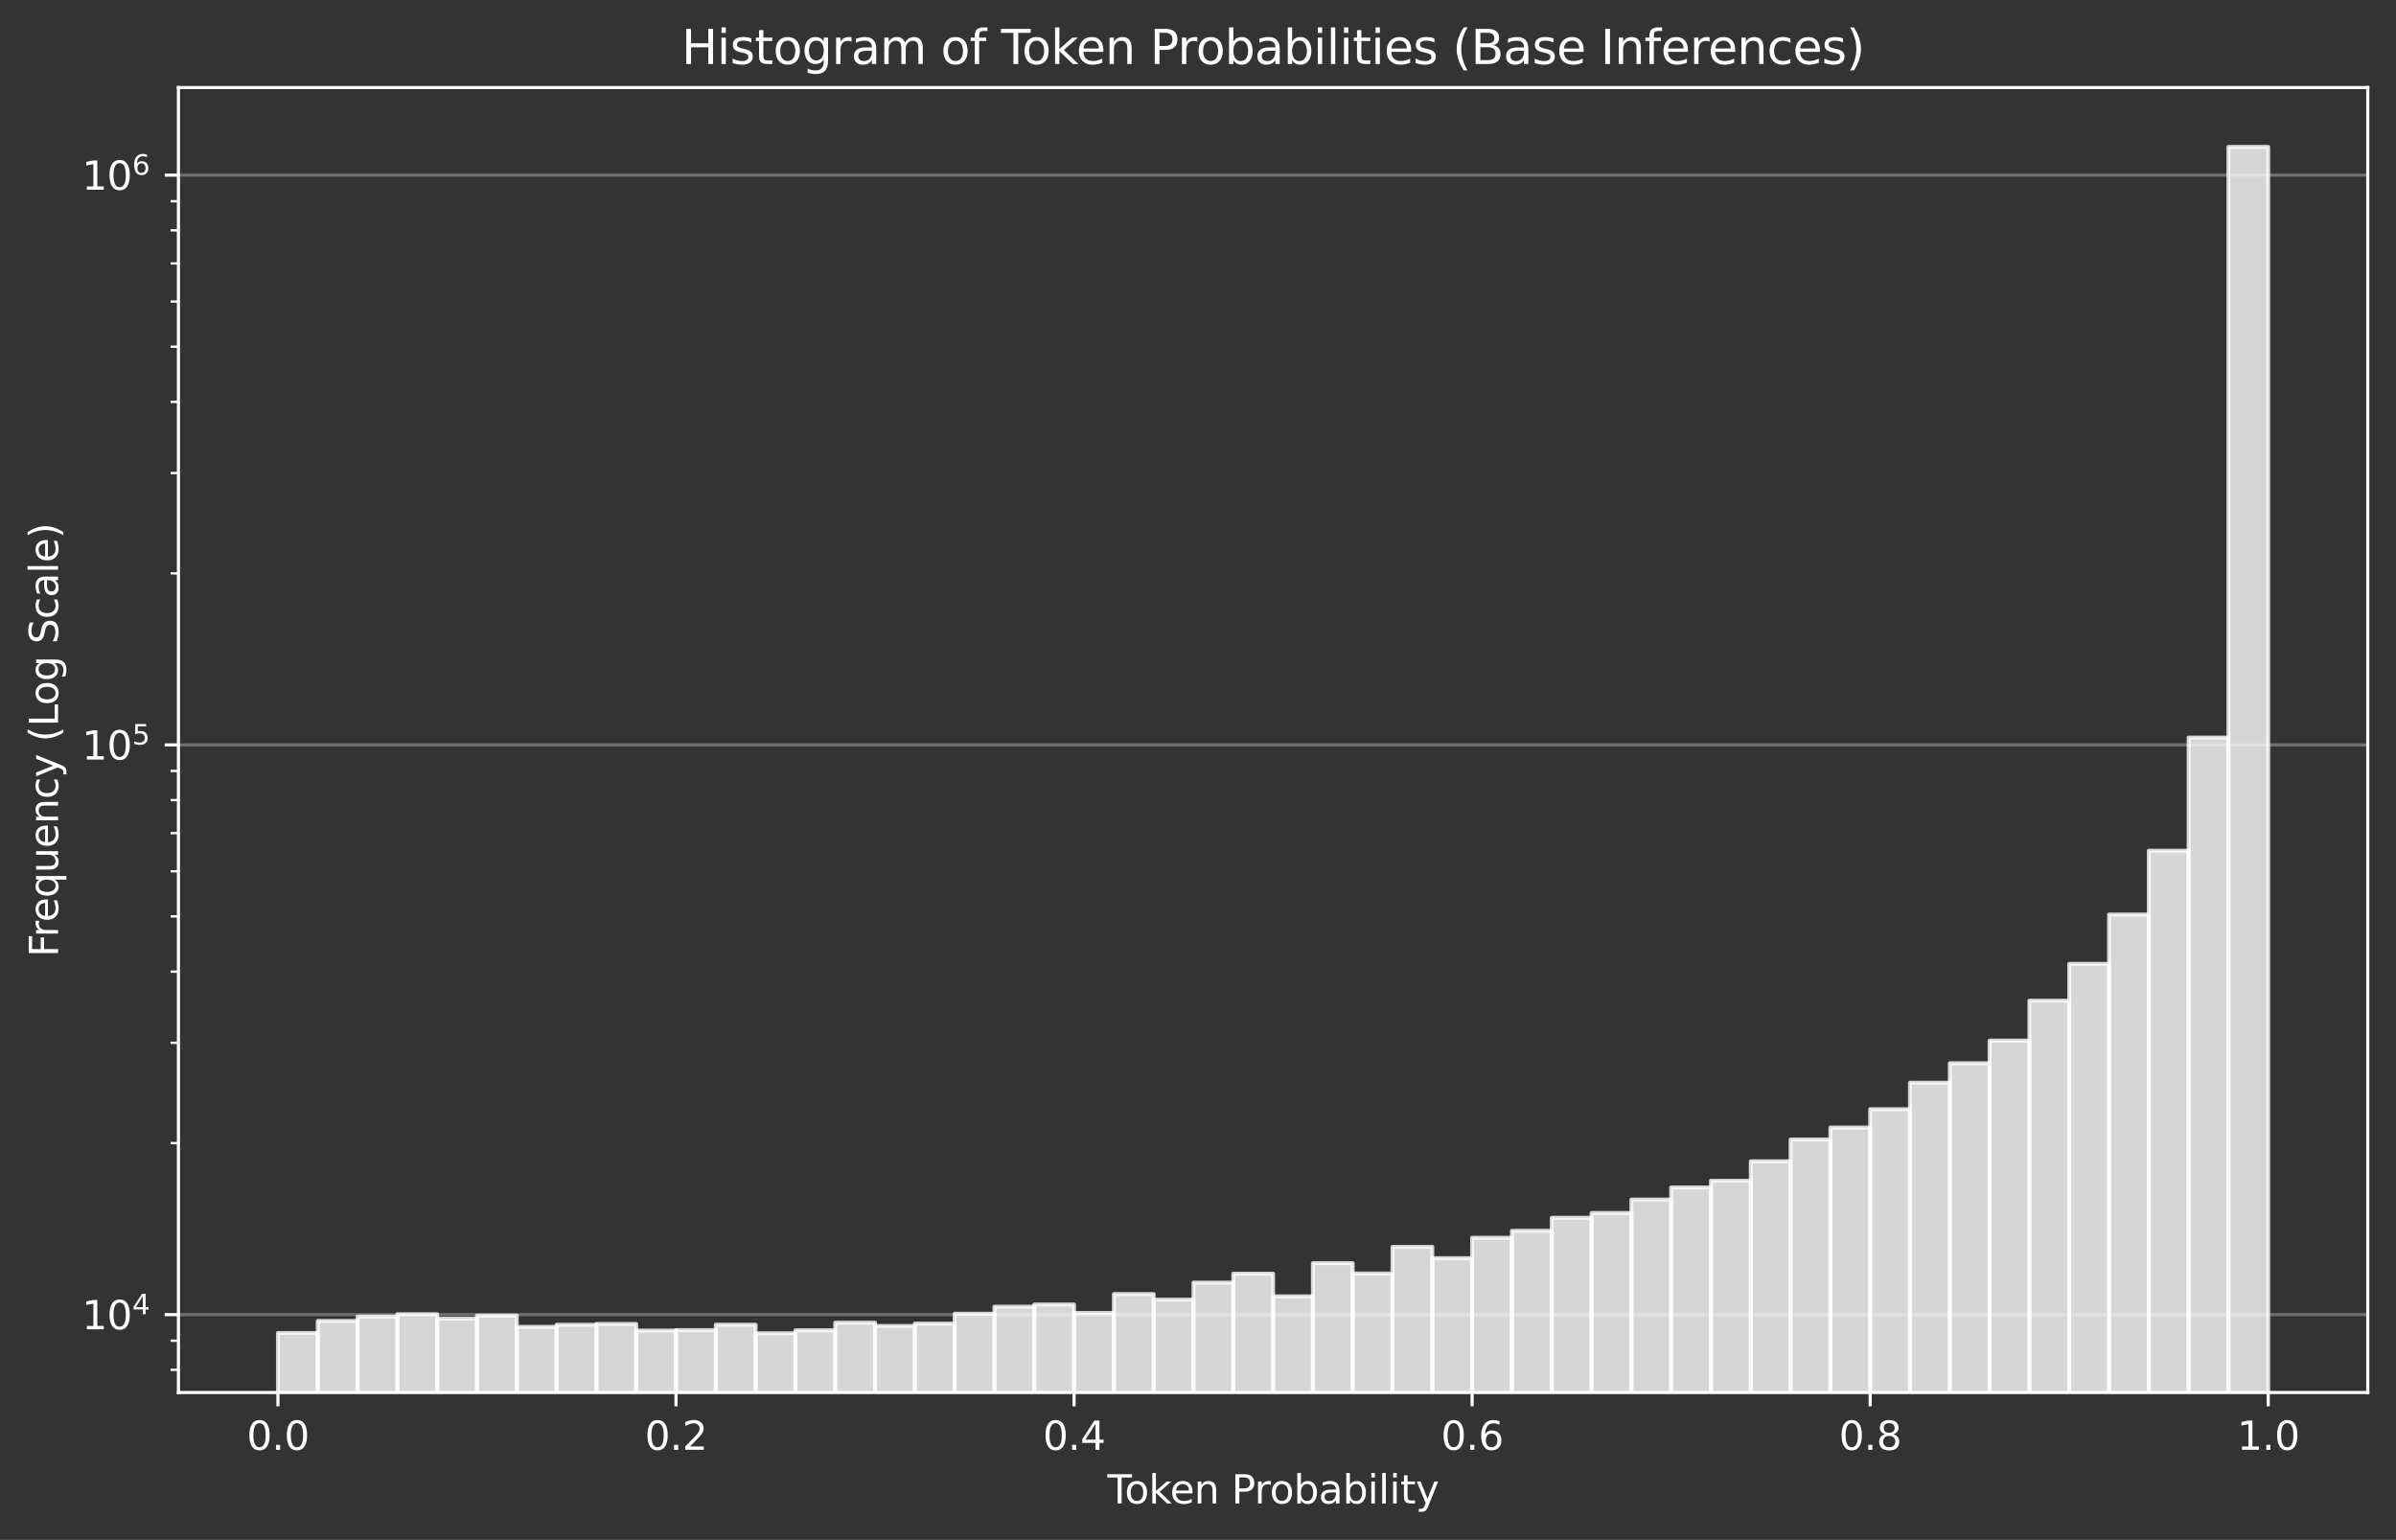 <?xml version="1.0" encoding="utf-8" standalone="no"?>
<!DOCTYPE svg PUBLIC "-//W3C//DTD SVG 1.1//EN"
  "http://www.w3.org/Graphics/SVG/1.1/DTD/svg11.dtd">
<svg xmlns:xlink="http://www.w3.org/1999/xlink" width="610.678pt" height="392.514pt" viewBox="0 0 610.678 392.514" xmlns="http://www.w3.org/2000/svg" version="1.1">
 <rect x="0" y="0" width="610.678" height="392.514" fill="#333333" stroke="none"/>
 <defs>
  <style type="text/css">*{stroke-linejoin: round; stroke-linecap: butt}</style>
 </defs>
 <g id="figure_1">
  <g id="patch_1">
   <path d="M 0 392.514 
L 610.678 392.514 
L 610.678 0 
L 0 0 
L 0 392.514 
z
" style="fill: none"/>
  </g>
  <g id="axes_1">
   <g id="patch_2">
    <path d="M 45.478 354.958 
L 603.478 354.958 
L 603.478 22.318 
L 45.478 22.318 
L 45.478 354.958 
z
" style="fill: none"/>
   </g>
   <g id="patch_3">
    <path d="M 70.842 146142.339 
L 80.987 146142.339 
L 80.987 339.77 
L 70.842 339.77 
z
" clip-path="url(#pc4e2f8fa80)" style="fill: #ffffff; opacity: 0.8; stroke: #ffffff; stroke-linejoin: miter"/>
   </g>
   <g id="patch_4">
    <path d="M 80.987 146142.339 
L 91.133 146142.339 
L 91.133 336.695 
L 80.987 336.695 
z
" clip-path="url(#pc4e2f8fa80)" style="fill: #ffffff; opacity: 0.8; stroke: #ffffff; stroke-linejoin: miter"/>
   </g>
   <g id="patch_5">
    <path d="M 91.133 146142.339 
L 101.278 146142.339 
L 101.278 335.586 
L 91.133 335.586 
z
" clip-path="url(#pc4e2f8fa80)" style="fill: #ffffff; opacity: 0.8; stroke: #ffffff; stroke-linejoin: miter"/>
   </g>
   <g id="patch_6">
    <path d="M 101.278 146142.339 
L 111.424 146142.339 
L 111.424 334.985 
L 101.278 334.985 
z
" clip-path="url(#pc4e2f8fa80)" style="fill: #ffffff; opacity: 0.8; stroke: #ffffff; stroke-linejoin: miter"/>
   </g>
   <g id="patch_7">
    <path d="M 111.424 146142.339 
L 121.569 146142.339 
L 121.569 336.128 
L 111.424 336.128 
z
" clip-path="url(#pc4e2f8fa80)" style="fill: #ffffff; opacity: 0.8; stroke: #ffffff; stroke-linejoin: miter"/>
   </g>
   <g id="patch_8">
    <path d="M 121.569 146142.339 
L 131.714 146142.339 
L 131.714 335.338 
L 121.569 335.338 
z
" clip-path="url(#pc4e2f8fa80)" style="fill: #ffffff; opacity: 0.8; stroke: #ffffff; stroke-linejoin: miter"/>
   </g>
   <g id="patch_9">
    <path d="M 131.714 146142.339 
L 141.86 146142.339 
L 141.86 338.207 
L 131.714 338.207 
z
" clip-path="url(#pc4e2f8fa80)" style="fill: #ffffff; opacity: 0.8; stroke: #ffffff; stroke-linejoin: miter"/>
   </g>
   <g id="patch_10">
    <path d="M 141.86 146142.339 
L 152.005 146142.339 
L 152.005 337.679 
L 141.86 337.679 
z
" clip-path="url(#pc4e2f8fa80)" style="fill: #ffffff; opacity: 0.8; stroke: #ffffff; stroke-linejoin: miter"/>
   </g>
   <g id="patch_11">
    <path d="M 152.005 146142.339 
L 162.151 146142.339 
L 162.151 337.463 
L 152.005 337.463 
z
" clip-path="url(#pc4e2f8fa80)" style="fill: #ffffff; opacity: 0.8; stroke: #ffffff; stroke-linejoin: miter"/>
   </g>
   <g id="patch_12">
    <path d="M 162.151 146142.339 
L 172.296 146142.339 
L 172.296 339.162 
L 162.151 339.162 
z
" clip-path="url(#pc4e2f8fa80)" style="fill: #ffffff; opacity: 0.8; stroke: #ffffff; stroke-linejoin: miter"/>
   </g>
   <g id="patch_13">
    <path d="M 172.296 146142.339 
L 182.442 146142.339 
L 182.442 339.048 
L 172.296 339.048 
z
" clip-path="url(#pc4e2f8fa80)" style="fill: #ffffff; opacity: 0.8; stroke: #ffffff; stroke-linejoin: miter"/>
   </g>
   <g id="patch_14">
    <path d="M 182.442 146142.339 
L 192.587 146142.339 
L 192.587 337.666 
L 182.442 337.666 
z
" clip-path="url(#pc4e2f8fa80)" style="fill: #ffffff; opacity: 0.8; stroke: #ffffff; stroke-linejoin: miter"/>
   </g>
   <g id="patch_15">
    <path d="M 192.587 146142.339 
L 202.733 146142.339 
L 202.733 339.838 
L 192.587 339.838 
z
" clip-path="url(#pc4e2f8fa80)" style="fill: #ffffff; opacity: 0.8; stroke: #ffffff; stroke-linejoin: miter"/>
   </g>
   <g id="patch_16">
    <path d="M 202.733 146142.339 
L 212.878 146142.339 
L 212.878 339.081 
L 202.733 339.081 
z
" clip-path="url(#pc4e2f8fa80)" style="fill: #ffffff; opacity: 0.8; stroke: #ffffff; stroke-linejoin: miter"/>
   </g>
   <g id="patch_17">
    <path d="M 212.878 146142.339 
L 223.024 146142.339 
L 223.024 337.143 
L 212.878 337.143 
z
" clip-path="url(#pc4e2f8fa80)" style="fill: #ffffff; opacity: 0.8; stroke: #ffffff; stroke-linejoin: miter"/>
   </g>
   <g id="patch_18">
    <path d="M 223.024 146142.339 
L 233.169 146142.339 
L 233.169 337.982 
L 223.024 337.982 
z
" clip-path="url(#pc4e2f8fa80)" style="fill: #ffffff; opacity: 0.8; stroke: #ffffff; stroke-linejoin: miter"/>
   </g>
   <g id="patch_19">
    <path d="M 233.169 146142.339 
L 243.314 146142.339 
L 243.314 337.378 
L 233.169 337.378 
z
" clip-path="url(#pc4e2f8fa80)" style="fill: #ffffff; opacity: 0.8; stroke: #ffffff; stroke-linejoin: miter"/>
   </g>
   <g id="patch_20">
    <path d="M 243.314 146142.339 
L 253.46 146142.339 
L 253.46 334.865 
L 243.314 334.865 
z
" clip-path="url(#pc4e2f8fa80)" style="fill: #ffffff; opacity: 0.8; stroke: #ffffff; stroke-linejoin: miter"/>
   </g>
   <g id="patch_21">
    <path d="M 253.46 146142.339 
L 263.605 146142.339 
L 263.605 333.069 
L 253.46 333.069 
z
" clip-path="url(#pc4e2f8fa80)" style="fill: #ffffff; opacity: 0.8; stroke: #ffffff; stroke-linejoin: miter"/>
   </g>
   <g id="patch_22">
    <path d="M 263.605 146142.339 
L 273.751 146142.339 
L 273.751 332.509 
L 263.605 332.509 
z
" clip-path="url(#pc4e2f8fa80)" style="fill: #ffffff; opacity: 0.8; stroke: #ffffff; stroke-linejoin: miter"/>
   </g>
   <g id="patch_23">
    <path d="M 273.751 146142.339 
L 283.896 146142.339 
L 283.896 334.658 
L 273.751 334.658 
z
" clip-path="url(#pc4e2f8fa80)" style="fill: #ffffff; opacity: 0.8; stroke: #ffffff; stroke-linejoin: miter"/>
   </g>
   <g id="patch_24">
    <path d="M 283.896 146142.339 
L 294.042 146142.339 
L 294.042 329.842 
L 283.896 329.842 
z
" clip-path="url(#pc4e2f8fa80)" style="fill: #ffffff; opacity: 0.8; stroke: #ffffff; stroke-linejoin: miter"/>
   </g>
   <g id="patch_25">
    <path d="M 294.042 146142.339 
L 304.187 146142.339 
L 304.187 331.28 
L 294.042 331.28 
z
" clip-path="url(#pc4e2f8fa80)" style="fill: #ffffff; opacity: 0.8; stroke: #ffffff; stroke-linejoin: miter"/>
   </g>
   <g id="patch_26">
    <path d="M 304.187 146142.339 
L 314.333 146142.339 
L 314.333 326.928 
L 304.187 326.928 
z
" clip-path="url(#pc4e2f8fa80)" style="fill: #ffffff; opacity: 0.8; stroke: #ffffff; stroke-linejoin: miter"/>
   </g>
   <g id="patch_27">
    <path d="M 314.333 146142.339 
L 324.478 146142.339 
L 324.478 324.643 
L 314.333 324.643 
z
" clip-path="url(#pc4e2f8fa80)" style="fill: #ffffff; opacity: 0.8; stroke: #ffffff; stroke-linejoin: miter"/>
   </g>
   <g id="patch_28">
    <path d="M 324.478 146142.339 
L 334.624 146142.339 
L 334.624 330.437 
L 324.478 330.437 
z
" clip-path="url(#pc4e2f8fa80)" style="fill: #ffffff; opacity: 0.8; stroke: #ffffff; stroke-linejoin: miter"/>
   </g>
   <g id="patch_29">
    <path d="M 334.624 146142.339 
L 344.769 146142.339 
L 344.769 321.965 
L 334.624 321.965 
z
" clip-path="url(#pc4e2f8fa80)" style="fill: #ffffff; opacity: 0.8; stroke: #ffffff; stroke-linejoin: miter"/>
   </g>
   <g id="patch_30">
    <path d="M 344.769 146142.339 
L 354.914 146142.339 
L 354.914 324.616 
L 344.769 324.616 
z
" clip-path="url(#pc4e2f8fa80)" style="fill: #ffffff; opacity: 0.8; stroke: #ffffff; stroke-linejoin: miter"/>
   </g>
   <g id="patch_31">
    <path d="M 354.914 146142.339 
L 365.06 146142.339 
L 365.06 317.822 
L 354.914 317.822 
z
" clip-path="url(#pc4e2f8fa80)" style="fill: #ffffff; opacity: 0.8; stroke: #ffffff; stroke-linejoin: miter"/>
   </g>
   <g id="patch_32">
    <path d="M 365.06 146142.339 
L 375.205 146142.339 
L 375.205 320.702 
L 365.06 320.702 
z
" clip-path="url(#pc4e2f8fa80)" style="fill: #ffffff; opacity: 0.8; stroke: #ffffff; stroke-linejoin: miter"/>
   </g>
   <g id="patch_33">
    <path d="M 375.205 146142.339 
L 385.351 146142.339 
L 385.351 315.496 
L 375.205 315.496 
z
" clip-path="url(#pc4e2f8fa80)" style="fill: #ffffff; opacity: 0.8; stroke: #ffffff; stroke-linejoin: miter"/>
   </g>
   <g id="patch_34">
    <path d="M 385.351 146142.339 
L 395.496 146142.339 
L 395.496 313.728 
L 385.351 313.728 
z
" clip-path="url(#pc4e2f8fa80)" style="fill: #ffffff; opacity: 0.8; stroke: #ffffff; stroke-linejoin: miter"/>
   </g>
   <g id="patch_35">
    <path d="M 395.496 146142.339 
L 405.642 146142.339 
L 405.642 310.406 
L 395.496 310.406 
z
" clip-path="url(#pc4e2f8fa80)" style="fill: #ffffff; opacity: 0.8; stroke: #ffffff; stroke-linejoin: miter"/>
   </g>
   <g id="patch_36">
    <path d="M 405.642 146142.339 
L 415.787 146142.339 
L 415.787 309.185 
L 405.642 309.185 
z
" clip-path="url(#pc4e2f8fa80)" style="fill: #ffffff; opacity: 0.8; stroke: #ffffff; stroke-linejoin: miter"/>
   </g>
   <g id="patch_37">
    <path d="M 415.787 146142.339 
L 425.933 146142.339 
L 425.933 305.751 
L 415.787 305.751 
z
" clip-path="url(#pc4e2f8fa80)" style="fill: #ffffff; opacity: 0.8; stroke: #ffffff; stroke-linejoin: miter"/>
   </g>
   <g id="patch_38">
    <path d="M 425.933 146142.339 
L 436.078 146142.339 
L 436.078 302.686 
L 425.933 302.686 
z
" clip-path="url(#pc4e2f8fa80)" style="fill: #ffffff; opacity: 0.8; stroke: #ffffff; stroke-linejoin: miter"/>
   </g>
   <g id="patch_39">
    <path d="M 436.078 146142.339 
L 446.224 146142.339 
L 446.224 300.963 
L 436.078 300.963 
z
" clip-path="url(#pc4e2f8fa80)" style="fill: #ffffff; opacity: 0.8; stroke: #ffffff; stroke-linejoin: miter"/>
   </g>
   <g id="patch_40">
    <path d="M 446.224 146142.339 
L 456.369 146142.339 
L 456.369 296.009 
L 446.224 296.009 
z
" clip-path="url(#pc4e2f8fa80)" style="fill: #ffffff; opacity: 0.8; stroke: #ffffff; stroke-linejoin: miter"/>
   </g>
   <g id="patch_41">
    <path d="M 456.369 146142.339 
L 466.514 146142.339 
L 466.514 290.448 
L 456.369 290.448 
z
" clip-path="url(#pc4e2f8fa80)" style="fill: #ffffff; opacity: 0.8; stroke: #ffffff; stroke-linejoin: miter"/>
   </g>
   <g id="patch_42">
    <path d="M 466.514 146142.339 
L 476.66 146142.339 
L 476.66 287.409 
L 466.514 287.409 
z
" clip-path="url(#pc4e2f8fa80)" style="fill: #ffffff; opacity: 0.8; stroke: #ffffff; stroke-linejoin: miter"/>
   </g>
   <g id="patch_43">
    <path d="M 476.66 146142.339 
L 486.805 146142.339 
L 486.805 282.736 
L 476.66 282.736 
z
" clip-path="url(#pc4e2f8fa80)" style="fill: #ffffff; opacity: 0.8; stroke: #ffffff; stroke-linejoin: miter"/>
   </g>
   <g id="patch_44">
    <path d="M 486.805 146142.339 
L 496.951 146142.339 
L 496.951 275.966 
L 486.805 275.966 
z
" clip-path="url(#pc4e2f8fa80)" style="fill: #ffffff; opacity: 0.8; stroke: #ffffff; stroke-linejoin: miter"/>
   </g>
   <g id="patch_45">
    <path d="M 496.951 146142.339 
L 507.096 146142.339 
L 507.096 271.009 
L 496.951 271.009 
z
" clip-path="url(#pc4e2f8fa80)" style="fill: #ffffff; opacity: 0.8; stroke: #ffffff; stroke-linejoin: miter"/>
   </g>
   <g id="patch_46">
    <path d="M 507.096 146142.339 
L 517.242 146142.339 
L 517.242 265.244 
L 507.096 265.244 
z
" clip-path="url(#pc4e2f8fa80)" style="fill: #ffffff; opacity: 0.8; stroke: #ffffff; stroke-linejoin: miter"/>
   </g>
   <g id="patch_47">
    <path d="M 517.242 146142.339 
L 527.387 146142.339 
L 527.387 255.059 
L 517.242 255.059 
z
" clip-path="url(#pc4e2f8fa80)" style="fill: #ffffff; opacity: 0.8; stroke: #ffffff; stroke-linejoin: miter"/>
   </g>
   <g id="patch_48">
    <path d="M 527.387 146142.339 
L 537.533 146142.339 
L 537.533 245.684 
L 527.387 245.684 
z
" clip-path="url(#pc4e2f8fa80)" style="fill: #ffffff; opacity: 0.8; stroke: #ffffff; stroke-linejoin: miter"/>
   </g>
   <g id="patch_49">
    <path d="M 537.533 146142.339 
L 547.678 146142.339 
L 547.678 233.119 
L 537.533 233.119 
z
" clip-path="url(#pc4e2f8fa80)" style="fill: #ffffff; opacity: 0.8; stroke: #ffffff; stroke-linejoin: miter"/>
   </g>
   <g id="patch_50">
    <path d="M 547.678 146142.339 
L 557.824 146142.339 
L 557.824 216.843 
L 547.678 216.843 
z
" clip-path="url(#pc4e2f8fa80)" style="fill: #ffffff; opacity: 0.8; stroke: #ffffff; stroke-linejoin: miter"/>
   </g>
   <g id="patch_51">
    <path d="M 557.824 146142.339 
L 567.969 146142.339 
L 567.969 188.001 
L 557.824 188.001 
z
" clip-path="url(#pc4e2f8fa80)" style="fill: #ffffff; opacity: 0.8; stroke: #ffffff; stroke-linejoin: miter"/>
   </g>
   <g id="patch_52">
    <path d="M 567.969 146142.339 
L 578.114 146142.339 
L 578.114 37.438 
L 567.969 37.438 
z
" clip-path="url(#pc4e2f8fa80)" style="fill: #ffffff; opacity: 0.8; stroke: #ffffff; stroke-linejoin: miter"/>
   </g>
   <g id="matplotlib.axis_1">
    <g id="xtick_1">
     <g id="line2d_1">
      <defs>
       <path id="m0c3e3f6157" d="M 0 0 
L 0 3.5 
" style="stroke: #ffffff; stroke-width: 0.8"/>
      </defs>
      <g>
       <use xlink:href="#m0c3e3f6157" x="70.841" y="354.958" style="fill: #ffffff; stroke: #ffffff; stroke-width: 0.8"/>
      </g>
     </g>
     <g id="text_1">
      <!-- 0.0 -->
      <g style="fill: #ffffff" transform="translate(62.89 369.557) scale(0.1 -0.1)">
       <defs>
        <path id="DejaVuSans-30" d="M 2034 4250 
Q 1547 4250 1301 3770 
Q 1056 3291 1056 2328 
Q 1056 1369 1301 889 
Q 1547 409 2034 409 
Q 2525 409 2770 889 
Q 3016 1369 3016 2328 
Q 3016 3291 2770 3770 
Q 2525 4250 2034 4250 
z
M 2034 4750 
Q 2819 4750 3233 4129 
Q 3647 3509 3647 2328 
Q 3647 1150 3233 529 
Q 2819 -91 2034 -91 
Q 1250 -91 836 529 
Q 422 1150 422 2328 
Q 422 3509 836 4129 
Q 1250 4750 2034 4750 
z
" transform="scale(0.016)"/>
        <path id="DejaVuSans-2e" d="M 684 794 
L 1344 794 
L 1344 0 
L 684 0 
L 684 794 
z
" transform="scale(0.016)"/>
       </defs>
       <use xlink:href="#DejaVuSans-30"/>
       <use xlink:href="#DejaVuSans-2e" x="63.623"/>
       <use xlink:href="#DejaVuSans-30" x="95.41"/>
      </g>
     </g>
    </g>
    <g id="xtick_2">
     <g id="line2d_2">
      <g>
       <use xlink:href="#m0c3e3f6157" x="172.296" y="354.958" style="fill: #ffffff; stroke: #ffffff; stroke-width: 0.8"/>
      </g>
     </g>
     <g id="text_2">
      <!-- 0.2 -->
      <g style="fill: #ffffff" transform="translate(164.344 369.557) scale(0.1 -0.1)">
       <defs>
        <path id="DejaVuSans-32" d="M 1228 531 
L 3431 531 
L 3431 0 
L 469 0 
L 469 531 
Q 828 903 1448 1529 
Q 2069 2156 2228 2338 
Q 2531 2678 2651 2914 
Q 2772 3150 2772 3378 
Q 2772 3750 2511 3984 
Q 2250 4219 1831 4219 
Q 1534 4219 1204 4116 
Q 875 4013 500 3803 
L 500 4441 
Q 881 4594 1212 4672 
Q 1544 4750 1819 4750 
Q 2544 4750 2975 4387 
Q 3406 4025 3406 3419 
Q 3406 3131 3298 2873 
Q 3191 2616 2906 2266 
Q 2828 2175 2409 1742 
Q 1991 1309 1228 531 
z
" transform="scale(0.016)"/>
       </defs>
       <use xlink:href="#DejaVuSans-30"/>
       <use xlink:href="#DejaVuSans-2e" x="63.623"/>
       <use xlink:href="#DejaVuSans-32" x="95.41"/>
      </g>
     </g>
    </g>
    <g id="xtick_3">
     <g id="line2d_3">
      <g>
       <use xlink:href="#m0c3e3f6157" x="273.751" y="354.958" style="fill: #ffffff; stroke: #ffffff; stroke-width: 0.8"/>
      </g>
     </g>
     <g id="text_3">
      <!-- 0.4 -->
      <g style="fill: #ffffff" transform="translate(265.799 369.557) scale(0.1 -0.1)">
       <defs>
        <path id="DejaVuSans-34" d="M 2419 4116 
L 825 1625 
L 2419 1625 
L 2419 4116 
z
M 2253 4666 
L 3047 4666 
L 3047 1625 
L 3713 1625 
L 3713 1100 
L 3047 1100 
L 3047 0 
L 2419 0 
L 2419 1100 
L 313 1100 
L 313 1709 
L 2253 4666 
z
" transform="scale(0.016)"/>
       </defs>
       <use xlink:href="#DejaVuSans-30"/>
       <use xlink:href="#DejaVuSans-2e" x="63.623"/>
       <use xlink:href="#DejaVuSans-34" x="95.41"/>
      </g>
     </g>
    </g>
    <g id="xtick_4">
     <g id="line2d_4">
      <g>
       <use xlink:href="#m0c3e3f6157" x="375.205" y="354.958" style="fill: #ffffff; stroke: #ffffff; stroke-width: 0.8"/>
      </g>
     </g>
     <g id="text_4">
      <!-- 0.6 -->
      <g style="fill: #ffffff" transform="translate(367.254 369.557) scale(0.1 -0.1)">
       <defs>
        <path id="DejaVuSans-36" d="M 2113 2584 
Q 1688 2584 1439 2293 
Q 1191 2003 1191 1497 
Q 1191 994 1439 701 
Q 1688 409 2113 409 
Q 2538 409 2786 701 
Q 3034 994 3034 1497 
Q 3034 2003 2786 2293 
Q 2538 2584 2113 2584 
z
M 3366 4563 
L 3366 3988 
Q 3128 4100 2886 4159 
Q 2644 4219 2406 4219 
Q 1781 4219 1451 3797 
Q 1122 3375 1075 2522 
Q 1259 2794 1537 2939 
Q 1816 3084 2150 3084 
Q 2853 3084 3261 2657 
Q 3669 2231 3669 1497 
Q 3669 778 3244 343 
Q 2819 -91 2113 -91 
Q 1303 -91 875 529 
Q 447 1150 447 2328 
Q 447 3434 972 4092 
Q 1497 4750 2381 4750 
Q 2619 4750 2861 4703 
Q 3103 4656 3366 4563 
z
" transform="scale(0.016)"/>
       </defs>
       <use xlink:href="#DejaVuSans-30"/>
       <use xlink:href="#DejaVuSans-2e" x="63.623"/>
       <use xlink:href="#DejaVuSans-36" x="95.41"/>
      </g>
     </g>
    </g>
    <g id="xtick_5">
     <g id="line2d_5">
      <g>
       <use xlink:href="#m0c3e3f6157" x="476.66" y="354.958" style="fill: #ffffff; stroke: #ffffff; stroke-width: 0.8"/>
      </g>
     </g>
     <g id="text_5">
      <!-- 0.8 -->
      <g style="fill: #ffffff" transform="translate(468.708 369.557) scale(0.1 -0.1)">
       <defs>
        <path id="DejaVuSans-38" d="M 2034 2216 
Q 1584 2216 1326 1975 
Q 1069 1734 1069 1313 
Q 1069 891 1326 650 
Q 1584 409 2034 409 
Q 2484 409 2743 651 
Q 3003 894 3003 1313 
Q 3003 1734 2745 1975 
Q 2488 2216 2034 2216 
z
M 1403 2484 
Q 997 2584 770 2862 
Q 544 3141 544 3541 
Q 544 4100 942 4425 
Q 1341 4750 2034 4750 
Q 2731 4750 3128 4425 
Q 3525 4100 3525 3541 
Q 3525 3141 3298 2862 
Q 3072 2584 2669 2484 
Q 3125 2378 3379 2068 
Q 3634 1759 3634 1313 
Q 3634 634 3220 271 
Q 2806 -91 2034 -91 
Q 1263 -91 848 271 
Q 434 634 434 1313 
Q 434 1759 690 2068 
Q 947 2378 1403 2484 
z
M 1172 3481 
Q 1172 3119 1398 2916 
Q 1625 2713 2034 2713 
Q 2441 2713 2670 2916 
Q 2900 3119 2900 3481 
Q 2900 3844 2670 4047 
Q 2441 4250 2034 4250 
Q 1625 4250 1398 4047 
Q 1172 3844 1172 3481 
z
" transform="scale(0.016)"/>
       </defs>
       <use xlink:href="#DejaVuSans-30"/>
       <use xlink:href="#DejaVuSans-2e" x="63.623"/>
       <use xlink:href="#DejaVuSans-38" x="95.41"/>
      </g>
     </g>
    </g>
    <g id="xtick_6">
     <g id="line2d_6">
      <g>
       <use xlink:href="#m0c3e3f6157" x="578.114" y="354.958" style="fill: #ffffff; stroke: #ffffff; stroke-width: 0.8"/>
      </g>
     </g>
     <g id="text_6">
      <!-- 1.0 -->
      <g style="fill: #ffffff" transform="translate(570.163 369.557) scale(0.1 -0.1)">
       <defs>
        <path id="DejaVuSans-31" d="M 794 531 
L 1825 531 
L 1825 4091 
L 703 3866 
L 703 4441 
L 1819 4666 
L 2450 4666 
L 2450 531 
L 3481 531 
L 3481 0 
L 794 0 
L 794 531 
z
" transform="scale(0.016)"/>
       </defs>
       <use xlink:href="#DejaVuSans-31"/>
       <use xlink:href="#DejaVuSans-2e" x="63.623"/>
       <use xlink:href="#DejaVuSans-30" x="95.41"/>
      </g>
     </g>
    </g>
    <g id="text_7">
     <!-- Token Probability -->
     <g style="fill: #ffffff" transform="translate(282.238 383.235) scale(0.1 -0.1)">
      <defs>
       <path id="DejaVuSans-54" d="M -19 4666 
L 3928 4666 
L 3928 4134 
L 2272 4134 
L 2272 0 
L 1638 0 
L 1638 4134 
L -19 4134 
L -19 4666 
z
" transform="scale(0.016)"/>
       <path id="DejaVuSans-6f" d="M 1959 3097 
Q 1497 3097 1228 2736 
Q 959 2375 959 1747 
Q 959 1119 1226 758 
Q 1494 397 1959 397 
Q 2419 397 2687 759 
Q 2956 1122 2956 1747 
Q 2956 2369 2687 2733 
Q 2419 3097 1959 3097 
z
M 1959 3584 
Q 2709 3584 3137 3096 
Q 3566 2609 3566 1747 
Q 3566 888 3137 398 
Q 2709 -91 1959 -91 
Q 1206 -91 779 398 
Q 353 888 353 1747 
Q 353 2609 779 3096 
Q 1206 3584 1959 3584 
z
" transform="scale(0.016)"/>
       <path id="DejaVuSans-6b" d="M 581 4863 
L 1159 4863 
L 1159 1991 
L 2875 3500 
L 3609 3500 
L 1753 1863 
L 3688 0 
L 2938 0 
L 1159 1709 
L 1159 0 
L 581 0 
L 581 4863 
z
" transform="scale(0.016)"/>
       <path id="DejaVuSans-65" d="M 3597 1894 
L 3597 1613 
L 953 1613 
Q 991 1019 1311 708 
Q 1631 397 2203 397 
Q 2534 397 2845 478 
Q 3156 559 3463 722 
L 3463 178 
Q 3153 47 2828 -22 
Q 2503 -91 2169 -91 
Q 1331 -91 842 396 
Q 353 884 353 1716 
Q 353 2575 817 3079 
Q 1281 3584 2069 3584 
Q 2775 3584 3186 3129 
Q 3597 2675 3597 1894 
z
M 3022 2063 
Q 3016 2534 2758 2815 
Q 2500 3097 2075 3097 
Q 1594 3097 1305 2825 
Q 1016 2553 972 2059 
L 3022 2063 
z
" transform="scale(0.016)"/>
       <path id="DejaVuSans-6e" d="M 3513 2113 
L 3513 0 
L 2938 0 
L 2938 2094 
Q 2938 2591 2744 2837 
Q 2550 3084 2163 3084 
Q 1697 3084 1428 2787 
Q 1159 2491 1159 1978 
L 1159 0 
L 581 0 
L 581 3500 
L 1159 3500 
L 1159 2956 
Q 1366 3272 1645 3428 
Q 1925 3584 2291 3584 
Q 2894 3584 3203 3211 
Q 3513 2838 3513 2113 
z
" transform="scale(0.016)"/>
       <path id="DejaVuSans-20" transform="scale(0.016)"/>
       <path id="DejaVuSans-50" d="M 1259 4147 
L 1259 2394 
L 2053 2394 
Q 2494 2394 2734 2622 
Q 2975 2850 2975 3272 
Q 2975 3691 2734 3919 
Q 2494 4147 2053 4147 
L 1259 4147 
z
M 628 4666 
L 2053 4666 
Q 2838 4666 3239 4311 
Q 3641 3956 3641 3272 
Q 3641 2581 3239 2228 
Q 2838 1875 2053 1875 
L 1259 1875 
L 1259 0 
L 628 0 
L 628 4666 
z
" transform="scale(0.016)"/>
       <path id="DejaVuSans-72" d="M 2631 2963 
Q 2534 3019 2420 3045 
Q 2306 3072 2169 3072 
Q 1681 3072 1420 2755 
Q 1159 2438 1159 1844 
L 1159 0 
L 581 0 
L 581 3500 
L 1159 3500 
L 1159 2956 
Q 1341 3275 1631 3429 
Q 1922 3584 2338 3584 
Q 2397 3584 2469 3576 
Q 2541 3569 2628 3553 
L 2631 2963 
z
" transform="scale(0.016)"/>
       <path id="DejaVuSans-62" d="M 3116 1747 
Q 3116 2381 2855 2742 
Q 2594 3103 2138 3103 
Q 1681 3103 1420 2742 
Q 1159 2381 1159 1747 
Q 1159 1113 1420 752 
Q 1681 391 2138 391 
Q 2594 391 2855 752 
Q 3116 1113 3116 1747 
z
M 1159 2969 
Q 1341 3281 1617 3432 
Q 1894 3584 2278 3584 
Q 2916 3584 3314 3078 
Q 3713 2572 3713 1747 
Q 3713 922 3314 415 
Q 2916 -91 2278 -91 
Q 1894 -91 1617 61 
Q 1341 213 1159 525 
L 1159 0 
L 581 0 
L 581 4863 
L 1159 4863 
L 1159 2969 
z
" transform="scale(0.016)"/>
       <path id="DejaVuSans-61" d="M 2194 1759 
Q 1497 1759 1228 1600 
Q 959 1441 959 1056 
Q 959 750 1161 570 
Q 1363 391 1709 391 
Q 2188 391 2477 730 
Q 2766 1069 2766 1631 
L 2766 1759 
L 2194 1759 
z
M 3341 1997 
L 3341 0 
L 2766 0 
L 2766 531 
Q 2569 213 2275 61 
Q 1981 -91 1556 -91 
Q 1019 -91 701 211 
Q 384 513 384 1019 
Q 384 1609 779 1909 
Q 1175 2209 1959 2209 
L 2766 2209 
L 2766 2266 
Q 2766 2663 2505 2880 
Q 2244 3097 1772 3097 
Q 1472 3097 1187 3025 
Q 903 2953 641 2809 
L 641 3341 
Q 956 3463 1253 3523 
Q 1550 3584 1831 3584 
Q 2591 3584 2966 3190 
Q 3341 2797 3341 1997 
z
" transform="scale(0.016)"/>
       <path id="DejaVuSans-69" d="M 603 3500 
L 1178 3500 
L 1178 0 
L 603 0 
L 603 3500 
z
M 603 4863 
L 1178 4863 
L 1178 4134 
L 603 4134 
L 603 4863 
z
" transform="scale(0.016)"/>
       <path id="DejaVuSans-6c" d="M 603 4863 
L 1178 4863 
L 1178 0 
L 603 0 
L 603 4863 
z
" transform="scale(0.016)"/>
       <path id="DejaVuSans-74" d="M 1172 4494 
L 1172 3500 
L 2356 3500 
L 2356 3053 
L 1172 3053 
L 1172 1153 
Q 1172 725 1289 603 
Q 1406 481 1766 481 
L 2356 481 
L 2356 0 
L 1766 0 
Q 1100 0 847 248 
Q 594 497 594 1153 
L 594 3053 
L 172 3053 
L 172 3500 
L 594 3500 
L 594 4494 
L 1172 4494 
z
" transform="scale(0.016)"/>
       <path id="DejaVuSans-79" d="M 2059 -325 
Q 1816 -950 1584 -1140 
Q 1353 -1331 966 -1331 
L 506 -1331 
L 506 -850 
L 844 -850 
Q 1081 -850 1212 -737 
Q 1344 -625 1503 -206 
L 1606 56 
L 191 3500 
L 800 3500 
L 1894 763 
L 2988 3500 
L 3597 3500 
L 2059 -325 
z
" transform="scale(0.016)"/>
      </defs>
      <use xlink:href="#DejaVuSans-54"/>
      <use xlink:href="#DejaVuSans-6f" x="44.084"/>
      <use xlink:href="#DejaVuSans-6b" x="105.266"/>
      <use xlink:href="#DejaVuSans-65" x="159.551"/>
      <use xlink:href="#DejaVuSans-6e" x="221.074"/>
      <use xlink:href="#DejaVuSans-20" x="284.453"/>
      <use xlink:href="#DejaVuSans-50" x="316.24"/>
      <use xlink:href="#DejaVuSans-72" x="374.793"/>
      <use xlink:href="#DejaVuSans-6f" x="413.656"/>
      <use xlink:href="#DejaVuSans-62" x="474.838"/>
      <use xlink:href="#DejaVuSans-61" x="538.314"/>
      <use xlink:href="#DejaVuSans-62" x="599.594"/>
      <use xlink:href="#DejaVuSans-69" x="663.07"/>
      <use xlink:href="#DejaVuSans-6c" x="690.854"/>
      <use xlink:href="#DejaVuSans-69" x="718.637"/>
      <use xlink:href="#DejaVuSans-74" x="746.42"/>
      <use xlink:href="#DejaVuSans-79" x="785.629"/>
     </g>
    </g>
   </g>
   <g id="matplotlib.axis_2">
    <g id="ytick_1">
     <g id="line2d_7">
      <path d="M 45.478 335.098 
L 603.478 335.098 
" clip-path="url(#pc4e2f8fa80)" style="fill: none; stroke: #ffffff; stroke-opacity: 0.3; stroke-width: 0.8; stroke-linecap: square"/>
     </g>
     <g id="line2d_8">
      <defs>
       <path id="m69d15fb1a8" d="M 0 0 
L -3.5 0 
" style="stroke: #ffffff; stroke-width: 0.8"/>
      </defs>
      <g>
       <use xlink:href="#m69d15fb1a8" x="45.478" y="335.098" style="fill: #ffffff; stroke: #ffffff; stroke-width: 0.8"/>
      </g>
     </g>
     <g id="text_8">
      <!-- $\mathdefault{10^{4}}$ -->
      <g style="fill: #ffffff" transform="translate(20.878 338.897) scale(0.1 -0.1)">
       <use xlink:href="#DejaVuSans-31" transform="translate(0 0.684)"/>
       <use xlink:href="#DejaVuSans-30" transform="translate(63.623 0.684)"/>
       <use xlink:href="#DejaVuSans-34" transform="translate(128.203 38.966) scale(0.7)"/>
      </g>
     </g>
    </g>
    <g id="ytick_2">
     <g id="line2d_9">
      <path d="M 45.478 189.872 
L 603.478 189.872 
" clip-path="url(#pc4e2f8fa80)" style="fill: none; stroke: #ffffff; stroke-opacity: 0.3; stroke-width: 0.8; stroke-linecap: square"/>
     </g>
     <g id="line2d_10">
      <g>
       <use xlink:href="#m69d15fb1a8" x="45.478" y="189.872" style="fill: #ffffff; stroke: #ffffff; stroke-width: 0.8"/>
      </g>
     </g>
     <g id="text_9">
      <!-- $\mathdefault{10^{5}}$ -->
      <g style="fill: #ffffff" transform="translate(20.878 193.671) scale(0.1 -0.1)">
       <defs>
        <path id="DejaVuSans-35" d="M 691 4666 
L 3169 4666 
L 3169 4134 
L 1269 4134 
L 1269 2991 
Q 1406 3038 1543 3061 
Q 1681 3084 1819 3084 
Q 2600 3084 3056 2656 
Q 3513 2228 3513 1497 
Q 3513 744 3044 326 
Q 2575 -91 1722 -91 
Q 1428 -91 1123 -41 
Q 819 9 494 109 
L 494 744 
Q 775 591 1075 516 
Q 1375 441 1709 441 
Q 2250 441 2565 725 
Q 2881 1009 2881 1497 
Q 2881 1984 2565 2268 
Q 2250 2553 1709 2553 
Q 1456 2553 1204 2497 
Q 953 2441 691 2322 
L 691 4666 
z
" transform="scale(0.016)"/>
       </defs>
       <use xlink:href="#DejaVuSans-31" transform="translate(0 0.684)"/>
       <use xlink:href="#DejaVuSans-30" transform="translate(63.623 0.684)"/>
       <use xlink:href="#DejaVuSans-35" transform="translate(128.203 38.966) scale(0.7)"/>
      </g>
     </g>
    </g>
    <g id="ytick_3">
     <g id="line2d_11">
      <path d="M 45.478 44.645 
L 603.478 44.645 
" clip-path="url(#pc4e2f8fa80)" style="fill: none; stroke: #ffffff; stroke-opacity: 0.3; stroke-width: 0.8; stroke-linecap: square"/>
     </g>
     <g id="line2d_12">
      <g>
       <use xlink:href="#m69d15fb1a8" x="45.478" y="44.645" style="fill: #ffffff; stroke: #ffffff; stroke-width: 0.8"/>
      </g>
     </g>
     <g id="text_10">
      <!-- $\mathdefault{10^{6}}$ -->
      <g style="fill: #ffffff" transform="translate(20.878 48.445) scale(0.1 -0.1)">
       <use xlink:href="#DejaVuSans-31" transform="translate(0 0.766)"/>
       <use xlink:href="#DejaVuSans-30" transform="translate(63.623 0.766)"/>
       <use xlink:href="#DejaVuSans-36" transform="translate(128.203 39.047) scale(0.7)"/>
      </g>
     </g>
    </g>
    <g id="ytick_4">
     <g id="line2d_13">
      <defs>
       <path id="m9e824ebff0" d="M 0 0 
L -2 0 
" style="stroke: #ffffff; stroke-width: 0.6"/>
      </defs>
      <g>
       <use xlink:href="#m9e824ebff0" x="45.478" y="349.172" style="fill: #ffffff; stroke: #ffffff; stroke-width: 0.6"/>
      </g>
     </g>
    </g>
    <g id="ytick_5">
     <g id="line2d_14">
      <g>
       <use xlink:href="#m9e824ebff0" x="45.478" y="341.743" style="fill: #ffffff; stroke: #ffffff; stroke-width: 0.6"/>
      </g>
     </g>
    </g>
    <g id="ytick_6">
     <g id="line2d_15">
      <g>
       <use xlink:href="#m9e824ebff0" x="45.478" y="291.381" style="fill: #ffffff; stroke: #ffffff; stroke-width: 0.6"/>
      </g>
     </g>
    </g>
    <g id="ytick_7">
     <g id="line2d_16">
      <g>
       <use xlink:href="#m9e824ebff0" x="45.478" y="265.807" style="fill: #ffffff; stroke: #ffffff; stroke-width: 0.6"/>
      </g>
     </g>
    </g>
    <g id="ytick_8">
     <g id="line2d_17">
      <g>
       <use xlink:href="#m9e824ebff0" x="45.478" y="247.663" style="fill: #ffffff; stroke: #ffffff; stroke-width: 0.6"/>
      </g>
     </g>
    </g>
    <g id="ytick_9">
     <g id="line2d_18">
      <g>
       <use xlink:href="#m9e824ebff0" x="45.478" y="233.589" style="fill: #ffffff; stroke: #ffffff; stroke-width: 0.6"/>
      </g>
     </g>
    </g>
    <g id="ytick_10">
     <g id="line2d_19">
      <g>
       <use xlink:href="#m9e824ebff0" x="45.478" y="222.09" style="fill: #ffffff; stroke: #ffffff; stroke-width: 0.6"/>
      </g>
     </g>
    </g>
    <g id="ytick_11">
     <g id="line2d_20">
      <g>
       <use xlink:href="#m9e824ebff0" x="45.478" y="212.368" style="fill: #ffffff; stroke: #ffffff; stroke-width: 0.6"/>
      </g>
     </g>
    </g>
    <g id="ytick_12">
     <g id="line2d_21">
      <g>
       <use xlink:href="#m9e824ebff0" x="45.478" y="203.946" style="fill: #ffffff; stroke: #ffffff; stroke-width: 0.6"/>
      </g>
     </g>
    </g>
    <g id="ytick_13">
     <g id="line2d_22">
      <g>
       <use xlink:href="#m9e824ebff0" x="45.478" y="196.517" style="fill: #ffffff; stroke: #ffffff; stroke-width: 0.6"/>
      </g>
     </g>
    </g>
    <g id="ytick_14">
     <g id="line2d_23">
      <g>
       <use xlink:href="#m9e824ebff0" x="45.478" y="146.154" style="fill: #ffffff; stroke: #ffffff; stroke-width: 0.6"/>
      </g>
     </g>
    </g>
    <g id="ytick_15">
     <g id="line2d_24">
      <g>
       <use xlink:href="#m9e824ebff0" x="45.478" y="120.581" style="fill: #ffffff; stroke: #ffffff; stroke-width: 0.6"/>
      </g>
     </g>
    </g>
    <g id="ytick_16">
     <g id="line2d_25">
      <g>
       <use xlink:href="#m9e824ebff0" x="45.478" y="102.437" style="fill: #ffffff; stroke: #ffffff; stroke-width: 0.6"/>
      </g>
     </g>
    </g>
    <g id="ytick_17">
     <g id="line2d_26">
      <g>
       <use xlink:href="#m9e824ebff0" x="45.478" y="88.363" style="fill: #ffffff; stroke: #ffffff; stroke-width: 0.6"/>
      </g>
     </g>
    </g>
    <g id="ytick_18">
     <g id="line2d_27">
      <g>
       <use xlink:href="#m9e824ebff0" x="45.478" y="76.864" style="fill: #ffffff; stroke: #ffffff; stroke-width: 0.6"/>
      </g>
     </g>
    </g>
    <g id="ytick_19">
     <g id="line2d_28">
      <g>
       <use xlink:href="#m9e824ebff0" x="45.478" y="67.141" style="fill: #ffffff; stroke: #ffffff; stroke-width: 0.6"/>
      </g>
     </g>
    </g>
    <g id="ytick_20">
     <g id="line2d_29">
      <g>
       <use xlink:href="#m9e824ebff0" x="45.478" y="58.719" style="fill: #ffffff; stroke: #ffffff; stroke-width: 0.6"/>
      </g>
     </g>
    </g>
    <g id="ytick_21">
     <g id="line2d_30">
      <g>
       <use xlink:href="#m9e824ebff0" x="45.478" y="51.291" style="fill: #ffffff; stroke: #ffffff; stroke-width: 0.6"/>
      </g>
     </g>
    </g>
    <g id="text_11">
     <!-- Frequency (Log Scale) -->
     <g style="fill: #ffffff" transform="translate(14.798 243.933) rotate(-90) scale(0.1 -0.1)">
      <defs>
       <path id="DejaVuSans-46" d="M 628 4666 
L 3309 4666 
L 3309 4134 
L 1259 4134 
L 1259 2759 
L 3109 2759 
L 3109 2228 
L 1259 2228 
L 1259 0 
L 628 0 
L 628 4666 
z
" transform="scale(0.016)"/>
       <path id="DejaVuSans-71" d="M 947 1747 
Q 947 1113 1208 752 
Q 1469 391 1925 391 
Q 2381 391 2643 752 
Q 2906 1113 2906 1747 
Q 2906 2381 2643 2742 
Q 2381 3103 1925 3103 
Q 1469 3103 1208 2742 
Q 947 2381 947 1747 
z
M 2906 525 
Q 2725 213 2448 61 
Q 2172 -91 1784 -91 
Q 1150 -91 751 415 
Q 353 922 353 1747 
Q 353 2572 751 3078 
Q 1150 3584 1784 3584 
Q 2172 3584 2448 3432 
Q 2725 3281 2906 2969 
L 2906 3500 
L 3481 3500 
L 3481 -1331 
L 2906 -1331 
L 2906 525 
z
" transform="scale(0.016)"/>
       <path id="DejaVuSans-75" d="M 544 1381 
L 544 3500 
L 1119 3500 
L 1119 1403 
Q 1119 906 1312 657 
Q 1506 409 1894 409 
Q 2359 409 2629 706 
Q 2900 1003 2900 1516 
L 2900 3500 
L 3475 3500 
L 3475 0 
L 2900 0 
L 2900 538 
Q 2691 219 2414 64 
Q 2138 -91 1772 -91 
Q 1169 -91 856 284 
Q 544 659 544 1381 
z
M 1991 3584 
L 1991 3584 
z
" transform="scale(0.016)"/>
       <path id="DejaVuSans-63" d="M 3122 3366 
L 3122 2828 
Q 2878 2963 2633 3030 
Q 2388 3097 2138 3097 
Q 1578 3097 1268 2742 
Q 959 2388 959 1747 
Q 959 1106 1268 751 
Q 1578 397 2138 397 
Q 2388 397 2633 464 
Q 2878 531 3122 666 
L 3122 134 
Q 2881 22 2623 -34 
Q 2366 -91 2075 -91 
Q 1284 -91 818 406 
Q 353 903 353 1747 
Q 353 2603 823 3093 
Q 1294 3584 2113 3584 
Q 2378 3584 2631 3529 
Q 2884 3475 3122 3366 
z
" transform="scale(0.016)"/>
       <path id="DejaVuSans-28" d="M 1984 4856 
Q 1566 4138 1362 3434 
Q 1159 2731 1159 2009 
Q 1159 1288 1364 580 
Q 1569 -128 1984 -844 
L 1484 -844 
Q 1016 -109 783 600 
Q 550 1309 550 2009 
Q 550 2706 781 3412 
Q 1013 4119 1484 4856 
L 1984 4856 
z
" transform="scale(0.016)"/>
       <path id="DejaVuSans-4c" d="M 628 4666 
L 1259 4666 
L 1259 531 
L 3531 531 
L 3531 0 
L 628 0 
L 628 4666 
z
" transform="scale(0.016)"/>
       <path id="DejaVuSans-67" d="M 2906 1791 
Q 2906 2416 2648 2759 
Q 2391 3103 1925 3103 
Q 1463 3103 1205 2759 
Q 947 2416 947 1791 
Q 947 1169 1205 825 
Q 1463 481 1925 481 
Q 2391 481 2648 825 
Q 2906 1169 2906 1791 
z
M 3481 434 
Q 3481 -459 3084 -895 
Q 2688 -1331 1869 -1331 
Q 1566 -1331 1297 -1286 
Q 1028 -1241 775 -1147 
L 775 -588 
Q 1028 -725 1275 -790 
Q 1522 -856 1778 -856 
Q 2344 -856 2625 -561 
Q 2906 -266 2906 331 
L 2906 616 
Q 2728 306 2450 153 
Q 2172 0 1784 0 
Q 1141 0 747 490 
Q 353 981 353 1791 
Q 353 2603 747 3093 
Q 1141 3584 1784 3584 
Q 2172 3584 2450 3431 
Q 2728 3278 2906 2969 
L 2906 3500 
L 3481 3500 
L 3481 434 
z
" transform="scale(0.016)"/>
       <path id="DejaVuSans-53" d="M 3425 4513 
L 3425 3897 
Q 3066 4069 2747 4153 
Q 2428 4238 2131 4238 
Q 1616 4238 1336 4038 
Q 1056 3838 1056 3469 
Q 1056 3159 1242 3001 
Q 1428 2844 1947 2747 
L 2328 2669 
Q 3034 2534 3370 2195 
Q 3706 1856 3706 1288 
Q 3706 609 3251 259 
Q 2797 -91 1919 -91 
Q 1588 -91 1214 -16 
Q 841 59 441 206 
L 441 856 
Q 825 641 1194 531 
Q 1563 422 1919 422 
Q 2459 422 2753 634 
Q 3047 847 3047 1241 
Q 3047 1584 2836 1778 
Q 2625 1972 2144 2069 
L 1759 2144 
Q 1053 2284 737 2584 
Q 422 2884 422 3419 
Q 422 4038 858 4394 
Q 1294 4750 2059 4750 
Q 2388 4750 2728 4690 
Q 3069 4631 3425 4513 
z
" transform="scale(0.016)"/>
       <path id="DejaVuSans-29" d="M 513 4856 
L 1013 4856 
Q 1481 4119 1714 3412 
Q 1947 2706 1947 2009 
Q 1947 1309 1714 600 
Q 1481 -109 1013 -844 
L 513 -844 
Q 928 -128 1133 580 
Q 1338 1288 1338 2009 
Q 1338 2731 1133 3434 
Q 928 4138 513 4856 
z
" transform="scale(0.016)"/>
      </defs>
      <use xlink:href="#DejaVuSans-46"/>
      <use xlink:href="#DejaVuSans-72" x="50.27"/>
      <use xlink:href="#DejaVuSans-65" x="89.133"/>
      <use xlink:href="#DejaVuSans-71" x="150.656"/>
      <use xlink:href="#DejaVuSans-75" x="214.133"/>
      <use xlink:href="#DejaVuSans-65" x="277.512"/>
      <use xlink:href="#DejaVuSans-6e" x="339.035"/>
      <use xlink:href="#DejaVuSans-63" x="402.414"/>
      <use xlink:href="#DejaVuSans-79" x="457.395"/>
      <use xlink:href="#DejaVuSans-20" x="516.574"/>
      <use xlink:href="#DejaVuSans-28" x="548.361"/>
      <use xlink:href="#DejaVuSans-4c" x="587.375"/>
      <use xlink:href="#DejaVuSans-6f" x="641.338"/>
      <use xlink:href="#DejaVuSans-67" x="702.52"/>
      <use xlink:href="#DejaVuSans-20" x="765.996"/>
      <use xlink:href="#DejaVuSans-53" x="797.783"/>
      <use xlink:href="#DejaVuSans-63" x="861.26"/>
      <use xlink:href="#DejaVuSans-61" x="916.24"/>
      <use xlink:href="#DejaVuSans-6c" x="977.52"/>
      <use xlink:href="#DejaVuSans-65" x="1005.303"/>
      <use xlink:href="#DejaVuSans-29" x="1066.826"/>
     </g>
    </g>
   </g>
   <g id="patch_53">
    <path d="M 45.478 354.958 
L 45.478 22.318 
" style="fill: none; stroke: #ffffff; stroke-width: 0.8; stroke-linejoin: miter; stroke-linecap: square"/>
   </g>
   <g id="patch_54">
    <path d="M 603.478 354.958 
L 603.478 22.318 
" style="fill: none; stroke: #ffffff; stroke-width: 0.8; stroke-linejoin: miter; stroke-linecap: square"/>
   </g>
   <g id="patch_55">
    <path d="M 45.478 354.958 
L 603.478 354.958 
" style="fill: none; stroke: #ffffff; stroke-width: 0.8; stroke-linejoin: miter; stroke-linecap: square"/>
   </g>
   <g id="patch_56">
    <path d="M 45.478 22.318 
L 603.478 22.318 
" style="fill: none; stroke: #ffffff; stroke-width: 0.8; stroke-linejoin: miter; stroke-linecap: square"/>
   </g>
   <g id="text_12">
    <!-- Histogram of Token Probabilities (Base Inferences) -->
    <g style="fill: #ffffff" transform="translate(173.708 16.318) scale(0.12 -0.12)">
     <defs>
      <path id="DejaVuSans-48" d="M 628 4666 
L 1259 4666 
L 1259 2753 
L 3553 2753 
L 3553 4666 
L 4184 4666 
L 4184 0 
L 3553 0 
L 3553 2222 
L 1259 2222 
L 1259 0 
L 628 0 
L 628 4666 
z
" transform="scale(0.016)"/>
      <path id="DejaVuSans-73" d="M 2834 3397 
L 2834 2853 
Q 2591 2978 2328 3040 
Q 2066 3103 1784 3103 
Q 1356 3103 1142 2972 
Q 928 2841 928 2578 
Q 928 2378 1081 2264 
Q 1234 2150 1697 2047 
L 1894 2003 
Q 2506 1872 2764 1633 
Q 3022 1394 3022 966 
Q 3022 478 2636 193 
Q 2250 -91 1575 -91 
Q 1294 -91 989 -36 
Q 684 19 347 128 
L 347 722 
Q 666 556 975 473 
Q 1284 391 1588 391 
Q 1994 391 2212 530 
Q 2431 669 2431 922 
Q 2431 1156 2273 1281 
Q 2116 1406 1581 1522 
L 1381 1569 
Q 847 1681 609 1914 
Q 372 2147 372 2553 
Q 372 3047 722 3315 
Q 1072 3584 1716 3584 
Q 2034 3584 2315 3537 
Q 2597 3491 2834 3397 
z
" transform="scale(0.016)"/>
      <path id="DejaVuSans-6d" d="M 3328 2828 
Q 3544 3216 3844 3400 
Q 4144 3584 4550 3584 
Q 5097 3584 5394 3201 
Q 5691 2819 5691 2113 
L 5691 0 
L 5113 0 
L 5113 2094 
Q 5113 2597 4934 2840 
Q 4756 3084 4391 3084 
Q 3944 3084 3684 2787 
Q 3425 2491 3425 1978 
L 3425 0 
L 2847 0 
L 2847 2094 
Q 2847 2600 2669 2842 
Q 2491 3084 2119 3084 
Q 1678 3084 1418 2786 
Q 1159 2488 1159 1978 
L 1159 0 
L 581 0 
L 581 3500 
L 1159 3500 
L 1159 2956 
Q 1356 3278 1631 3431 
Q 1906 3584 2284 3584 
Q 2666 3584 2933 3390 
Q 3200 3197 3328 2828 
z
" transform="scale(0.016)"/>
      <path id="DejaVuSans-66" d="M 2375 4863 
L 2375 4384 
L 1825 4384 
Q 1516 4384 1395 4259 
Q 1275 4134 1275 3809 
L 1275 3500 
L 2222 3500 
L 2222 3053 
L 1275 3053 
L 1275 0 
L 697 0 
L 697 3053 
L 147 3053 
L 147 3500 
L 697 3500 
L 697 3744 
Q 697 4328 969 4595 
Q 1241 4863 1831 4863 
L 2375 4863 
z
" transform="scale(0.016)"/>
      <path id="DejaVuSans-42" d="M 1259 2228 
L 1259 519 
L 2272 519 
Q 2781 519 3026 730 
Q 3272 941 3272 1375 
Q 3272 1813 3026 2020 
Q 2781 2228 2272 2228 
L 1259 2228 
z
M 1259 4147 
L 1259 2741 
L 2194 2741 
Q 2656 2741 2882 2914 
Q 3109 3088 3109 3444 
Q 3109 3797 2882 3972 
Q 2656 4147 2194 4147 
L 1259 4147 
z
M 628 4666 
L 2241 4666 
Q 2963 4666 3353 4366 
Q 3744 4066 3744 3513 
Q 3744 3084 3544 2831 
Q 3344 2578 2956 2516 
Q 3422 2416 3680 2098 
Q 3938 1781 3938 1306 
Q 3938 681 3513 340 
Q 3088 0 2303 0 
L 628 0 
L 628 4666 
z
" transform="scale(0.016)"/>
      <path id="DejaVuSans-49" d="M 628 4666 
L 1259 4666 
L 1259 0 
L 628 0 
L 628 4666 
z
" transform="scale(0.016)"/>
     </defs>
     <use xlink:href="#DejaVuSans-48"/>
     <use xlink:href="#DejaVuSans-69" x="75.195"/>
     <use xlink:href="#DejaVuSans-73" x="102.979"/>
     <use xlink:href="#DejaVuSans-74" x="155.078"/>
     <use xlink:href="#DejaVuSans-6f" x="194.287"/>
     <use xlink:href="#DejaVuSans-67" x="255.469"/>
     <use xlink:href="#DejaVuSans-72" x="318.945"/>
     <use xlink:href="#DejaVuSans-61" x="360.059"/>
     <use xlink:href="#DejaVuSans-6d" x="421.338"/>
     <use xlink:href="#DejaVuSans-20" x="518.75"/>
     <use xlink:href="#DejaVuSans-6f" x="550.537"/>
     <use xlink:href="#DejaVuSans-66" x="611.719"/>
     <use xlink:href="#DejaVuSans-20" x="646.924"/>
     <use xlink:href="#DejaVuSans-54" x="678.711"/>
     <use xlink:href="#DejaVuSans-6f" x="722.795"/>
     <use xlink:href="#DejaVuSans-6b" x="783.977"/>
     <use xlink:href="#DejaVuSans-65" x="838.262"/>
     <use xlink:href="#DejaVuSans-6e" x="899.785"/>
     <use xlink:href="#DejaVuSans-20" x="963.164"/>
     <use xlink:href="#DejaVuSans-50" x="994.951"/>
     <use xlink:href="#DejaVuSans-72" x="1053.504"/>
     <use xlink:href="#DejaVuSans-6f" x="1092.367"/>
     <use xlink:href="#DejaVuSans-62" x="1153.549"/>
     <use xlink:href="#DejaVuSans-61" x="1217.025"/>
     <use xlink:href="#DejaVuSans-62" x="1278.305"/>
     <use xlink:href="#DejaVuSans-69" x="1341.781"/>
     <use xlink:href="#DejaVuSans-6c" x="1369.564"/>
     <use xlink:href="#DejaVuSans-69" x="1397.348"/>
     <use xlink:href="#DejaVuSans-74" x="1425.131"/>
     <use xlink:href="#DejaVuSans-69" x="1464.34"/>
     <use xlink:href="#DejaVuSans-65" x="1492.123"/>
     <use xlink:href="#DejaVuSans-73" x="1553.646"/>
     <use xlink:href="#DejaVuSans-20" x="1605.746"/>
     <use xlink:href="#DejaVuSans-28" x="1637.533"/>
     <use xlink:href="#DejaVuSans-42" x="1676.547"/>
     <use xlink:href="#DejaVuSans-61" x="1745.15"/>
     <use xlink:href="#DejaVuSans-73" x="1806.43"/>
     <use xlink:href="#DejaVuSans-65" x="1858.529"/>
     <use xlink:href="#DejaVuSans-20" x="1920.053"/>
     <use xlink:href="#DejaVuSans-49" x="1951.84"/>
     <use xlink:href="#DejaVuSans-6e" x="1981.332"/>
     <use xlink:href="#DejaVuSans-66" x="2044.711"/>
     <use xlink:href="#DejaVuSans-65" x="2079.916"/>
     <use xlink:href="#DejaVuSans-72" x="2141.439"/>
     <use xlink:href="#DejaVuSans-65" x="2180.303"/>
     <use xlink:href="#DejaVuSans-6e" x="2241.826"/>
     <use xlink:href="#DejaVuSans-63" x="2305.205"/>
     <use xlink:href="#DejaVuSans-65" x="2360.186"/>
     <use xlink:href="#DejaVuSans-73" x="2421.709"/>
     <use xlink:href="#DejaVuSans-29" x="2473.809"/>
    </g>
   </g>
  </g>
 </g>
 <defs>
  <clipPath id="pc4e2f8fa80">
   <rect x="45.478" y="22.318" width="558" height="332.64"/>
  </clipPath>
 </defs>
</svg>
